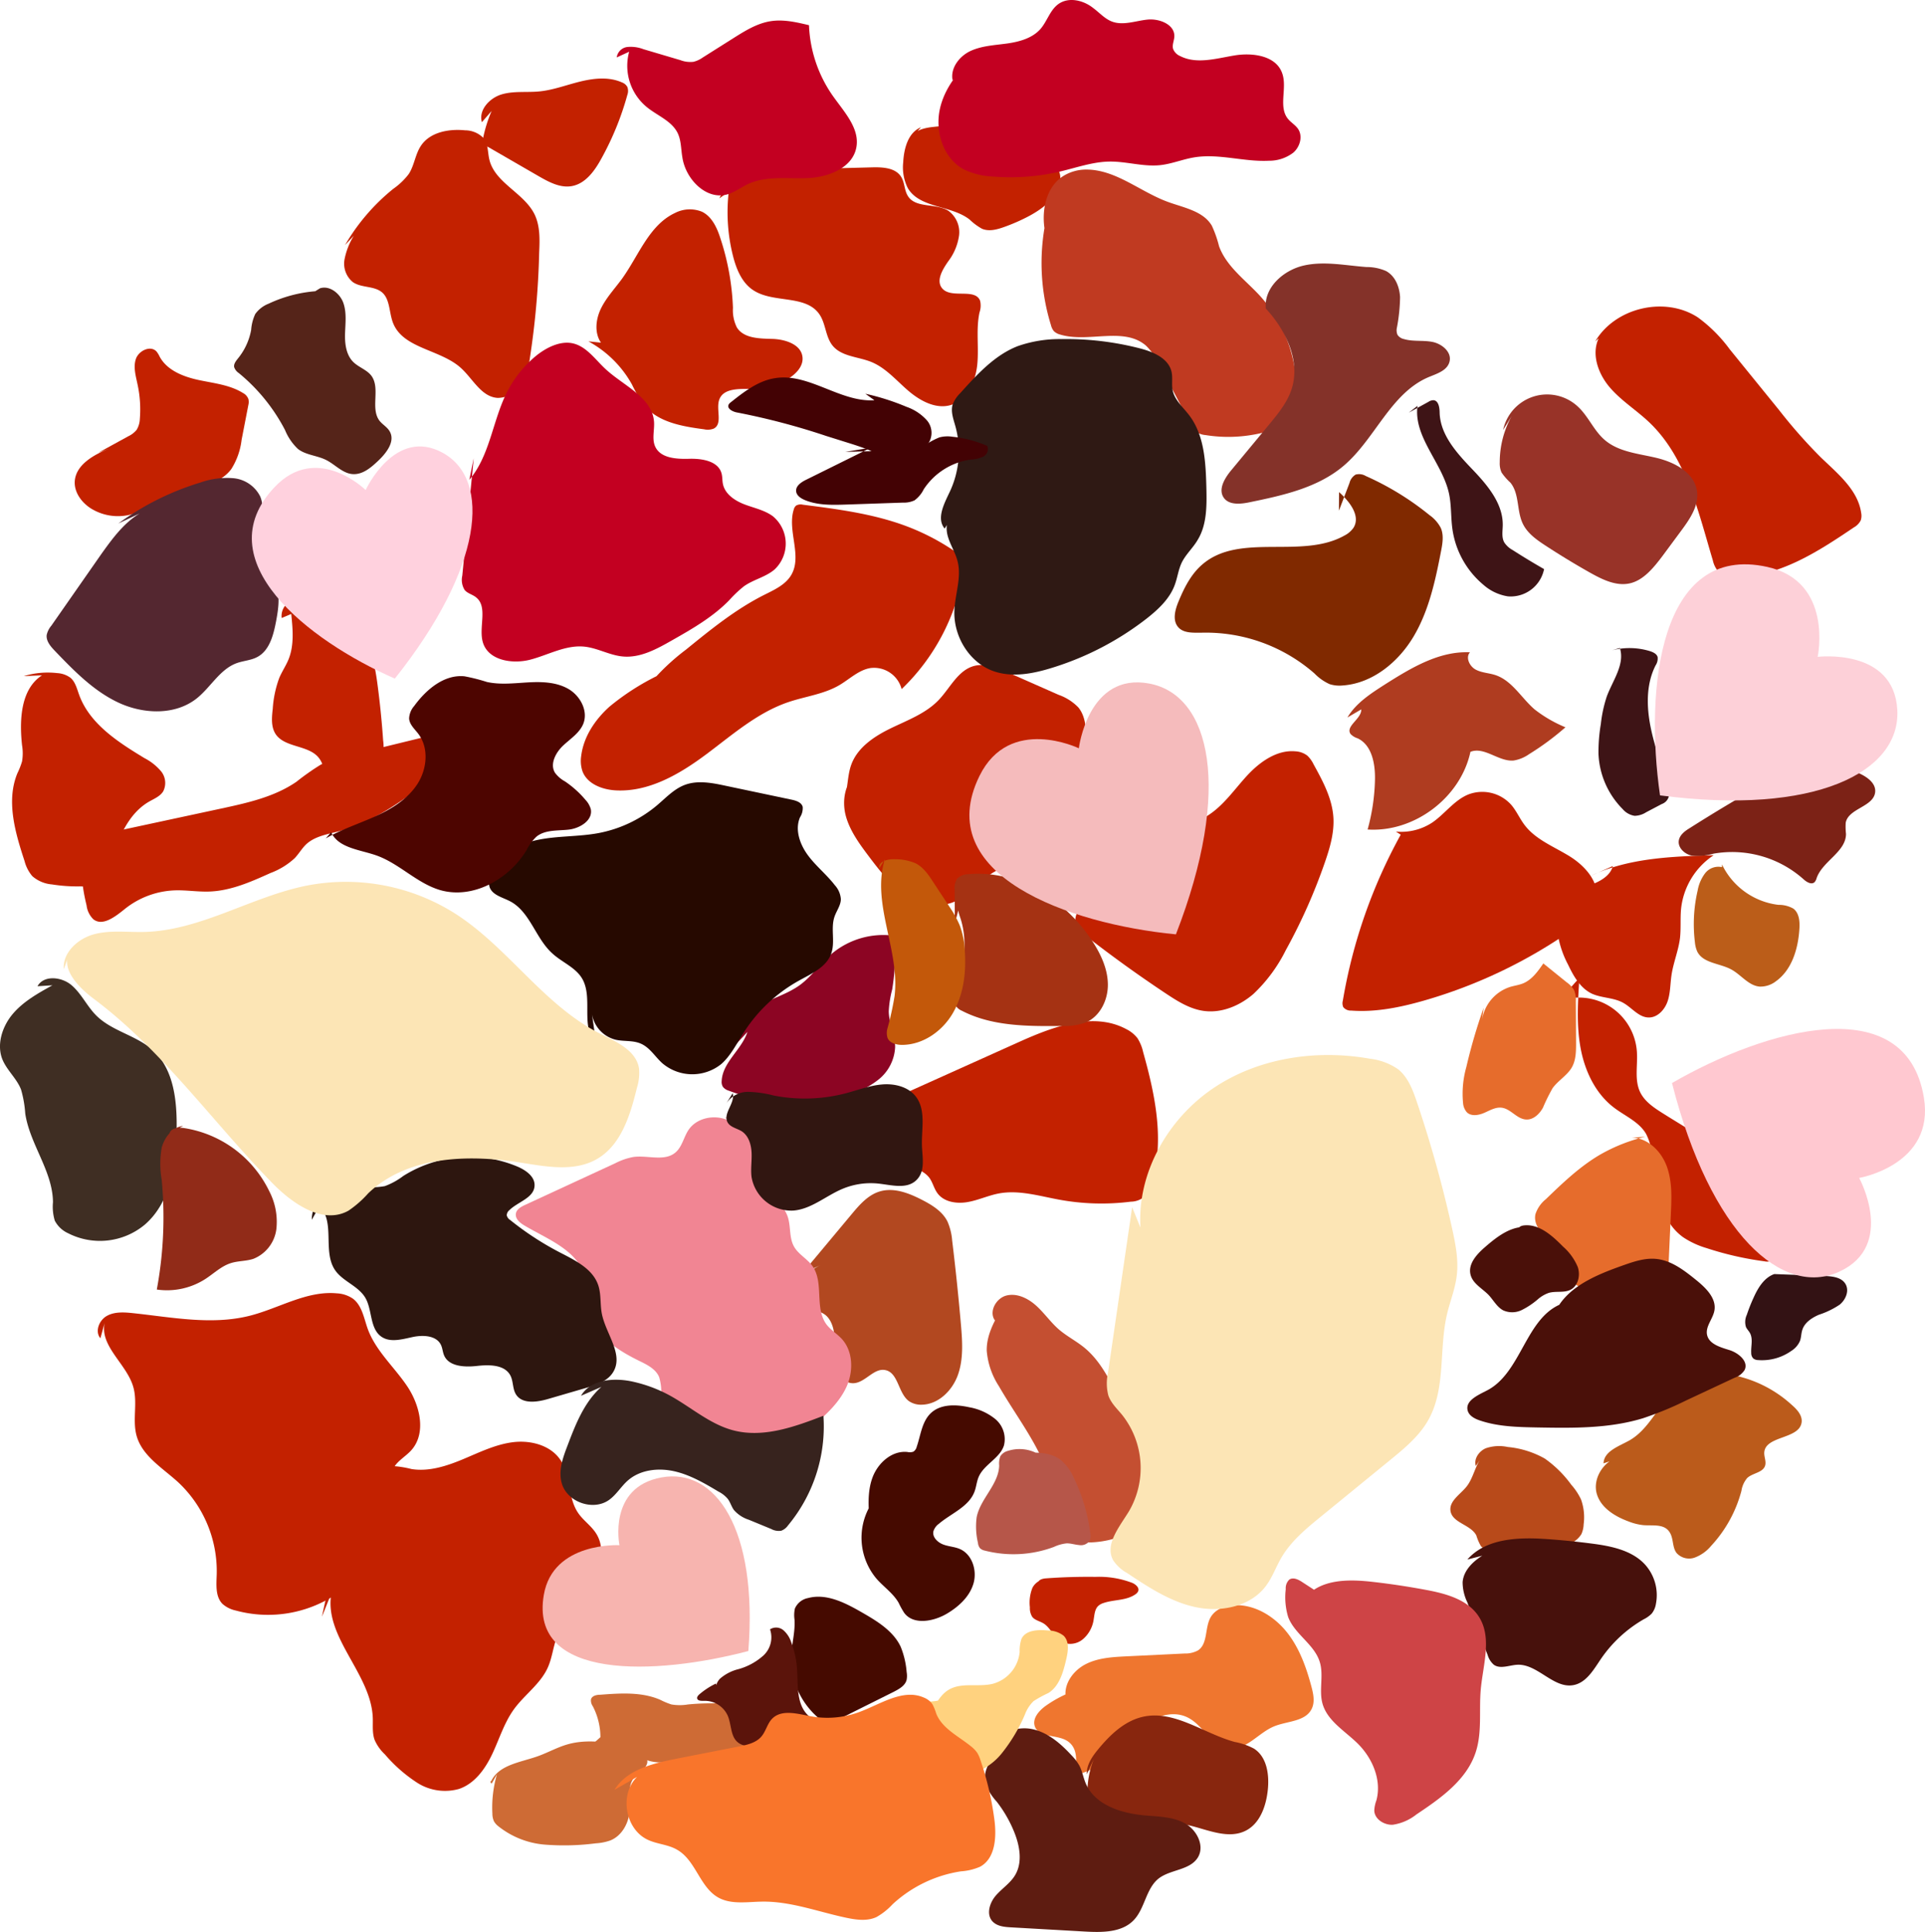 <svg xmlns="http://www.w3.org/2000/svg" viewBox="0 0 416.41 417.9"><defs><style>.cls-1{fill:#c32100;}.cls-2{fill:#c30021;}.cls-3{fill:#c03a21;}.cls-4{fill:#843229;}.cls-5{fill:#983328;}.cls-6{fill:#802900;}.cls-7{fill:#af3c20;}.cls-8{fill:#bb5d19;}.cls-9{fill:#e66c2c;}.cls-10{fill:#b84a1a;}.cls-11{fill:#47110c;}.cls-12{fill:#bb5b1b;}.cls-13{fill:#4a1009;}.cls-14{fill:#ce4446;}.cls-15{fill:#ef762f;}.cls-16{fill:#88260e;}.cls-17{fill:#5e1c11;}.cls-18{fill:#ffd27f;}.cls-19{fill:#450a00;}.cls-20{fill:#b24820;}.cls-21{fill:#f18593;}.cls-22{fill:#8c0523;}.cls-23{fill:#260900;}.cls-24{fill:#a53213;}.cls-25{fill:#c3580a;}.cls-26{fill:#4d0500;}.cls-27{fill:#3f2e23;}.cls-28{fill:#912b18;}.cls-29{fill:#2d160f;}.cls-30{fill:#37231e;}.cls-31{fill:#ce6b35;}.cls-32{fill:#5b140b;}.cls-33{fill:#f9752b;}.cls-34{fill:#c44f31;}.cls-35{fill:#b65649;}.cls-36{fill:#2f1914;}.cls-37{fill:#430204;}.cls-38{fill:#552419;}.cls-39{fill:#542730;}.cls-40{fill:#3e1416;}.cls-41{fill:#7c2216;}.cls-42{fill:#331214;}.cls-43{fill:#311611;}.cls-44{fill:#f5bbbc;}.cls-45{fill:#fdd0d8;}.cls-46{fill:#ffc8d0;}.cls-47{fill:#f7b4af;}.cls-48{fill:#ffd1de;}.cls-49{fill:#fce5b5;}</style></defs><title>sweet-tart-tea</title><g id="Layer_2" data-name="Layer 2"><g id="Sweet_Tart" data-name="Sweet Tart"><g id="Sweet_Tart-2" data-name="Sweet Tart"><path class="cls-1" d="M303,180.55a113.27,113.27,0,0,0-12.52,35.89,2.11,2.11,0,0,0,.09,1.41,2.08,2.08,0,0,0,1.74.75c5.3.39,10.6-.7,15.71-2.16a107.5,107.5,0,0,0,32-15.27c2.31-1.62,4.72-3.57,5.29-6.33.82-3.9-2.37-7.5-5.75-9.6s-7.34-3.59-9.75-6.76c-1.08-1.41-1.78-3.1-2.95-4.44a8.41,8.41,0,0,0-9.31-2.16c-3,1.26-5,4.15-7.66,6a12.23,12.23,0,0,1-7.93,2"/><path class="cls-1" d="M344.06,189.48c8.19-3.9,17.57-4.23,26.64-4.49a15.91,15.91,0,0,0-7.06,11.64c-.19,2.06,0,4.15-.22,6.2-.32,2.74-1.43,5.33-1.84,8.06-.29,1.91-.23,3.9-.86,5.73s-2.22,3.54-4.15,3.47c-2.14-.07-3.59-2.15-5.46-3.18-2.08-1.16-4.68-1-6.82-2-2.45-1.2-3.9-3.75-5.07-6.21a21.48,21.48,0,0,1-2.41-7.83,8.78,8.78,0,0,1,2.9-7.38c1.5-1.18,3.42-1.66,5.18-2.4s3.53-1.92,4-3.76"/><path class="cls-1" d="M191.84,239.4a6.69,6.69,0,0,0-1.3,7.07,10.09,10.09,0,0,0,5.23,5.27c1.9.89,4.15,1.44,5.35,3.15.67,1,.92,2.14,1.58,3.09,1.36,2,4.12,2.44,6.48,2.06s4.56-1.45,6.92-1.89c4.34-.8,8.74.57,13.08,1.36a50.68,50.68,0,0,0,15.45.42,4.62,4.62,0,0,0,4.56-4.21c2.75-9.13.66-19-1.91-28.14a9.35,9.35,0,0,0-1.22-3,7,7,0,0,0-2.39-1.95c-7.14-3.86-15.88-.55-23.28,2.78l-32.57,14.65"/><path class="cls-1" d="M234.78,194.73c-1.33,1.59-2.75,3.66-1.93,5.55a5.59,5.59,0,0,0,1.84,2q8.53,6.66,17.55,12.65c2.46,1.63,5.05,3.27,8,3.72,3.91.6,7.91-1.07,10.9-3.65a33.56,33.56,0,0,0,7-9.47,121.2,121.2,0,0,0,8.48-19.07c1.07-3.09,2-6.3,1.82-9.56-.24-4.15-2.29-7.94-4.29-11.57a6.51,6.51,0,0,0-1.33-1.86,4.6,4.6,0,0,0-2.59-.95c-4-.38-7.74,2.29-10.49,5.28s-5.08,6.48-8.53,8.64-7.8,2.76-11.47,4.67c-7.18,3.75-11.09,12.14-18.34,15.75"/><path class="cls-1" d="M185.3,167.32c-2.6,2.1-3.2,6-2.33,9.19s2.92,6,4.93,8.67c2.26,3,4.58,6,7.68,8.17s7.18,3.17,10.67,1.78c3.7-1.47,6-5.29,9.62-6.94,2.2-1,4.95-1.28,6.34-3.25a16.85,16.85,0,0,0,1.4-3.45c1.53-3.69,5.65-5.54,8.11-8.69,2.77-3.54,3.19-8.35,3.22-12.85,0-2.42-.12-5-1.67-6.92A11,11,0,0,0,229,150.3l-10.91-4.82c-2.35-1-4.93-2.09-7.41-1.42-3.47.95-5.15,4.76-7.63,7.36-2.77,2.9-6.68,4.34-10.28,6.08s-7.27,4.15-8.63,7.92c-.86,2.38-.68,5-1.53,7.43"/><path class="cls-1" d="M22.64,286.14c-1.1,5.07,4.77,8.88,6.19,13.87,1,3.44-.25,7.21.74,10.64,1.26,4.36,5.62,6.9,9,10a26.35,26.35,0,0,1,8.31,19.92c-.07,2.23-.32,4.78,1.25,6.37A6.31,6.31,0,0,0,51,348.37a26.58,26.58,0,0,0,33.57-26c0-1.66-.18-3.41.6-4.87s2.52-2.42,3.71-3.7c3.43-3.69,2-9.78-.8-13.95s-6.81-7.66-8.53-12.39c-.83-2.32-1.22-5-3.17-6.52a6.75,6.75,0,0,0-3.55-1.18c-6.5-.6-12.49,3.25-18.81,4.85-8.23,2.08-16.86.32-25.3-.57-1.91-.2-3.95-.33-5.62.61s-2.62,3.37-1.38,4.83"/><path class="cls-1" d="M71.7,344.57c-1.78,9.49,8.57,17.38,8.94,27,.06,1.63-.16,3.32.42,4.85a9.59,9.59,0,0,0,2.21,3.08,32.32,32.32,0,0,0,7,6.14,11.17,11.17,0,0,0,9,1.33c3.41-1.14,5.69-4.34,7.22-7.58s2.58-6.76,4.69-9.67c2.28-3.14,5.72-5.46,7.31-9,.91-2,1.14-4.28,1.88-6.37,1.44-4,4.66-7.12,7-10.68s3.87-8.41,1.56-12c-1.06-1.66-2.78-2.79-3.88-4.42-2.27-3.33-1.57-8-3.78-11.39-2.1-3.21-6.4-4.36-10.21-3.91s-7.33,2.2-10.87,3.68-7.38,2.74-11.17,2.14a21.31,21.31,0,0,0-4.32-.66c-4.23.2-6.71,4.75-8.19,8.72a163.63,163.63,0,0,0-6.87,23.88"/><path class="cls-1" d="M226.84,341.82c-1.31-.56-2.87.38-3.51,1.65a8.63,8.63,0,0,0-.55,4.2,3.6,3.6,0,0,0,.5,2.05c.56.75,1.61.93,2.42,1.42,1.55.93,2.18,2.95,3.72,3.91a4.3,4.3,0,0,0,4.78-.43,6.89,6.89,0,0,0,2.39-4.38c.17-1,.23-2.18,1-2.88a2.94,2.94,0,0,1,1.08-.6c2.31-.8,5-.49,7-1.94a1.59,1.59,0,0,0,.55-.66c.26-.75-.54-1.42-1.25-1.75a20.06,20.06,0,0,0-8-1.32q-5.4-.07-10.79.33c-.71.06-1.64.33-1.64,1.05"/><path class="cls-1" d="M341.66,211.5c-.34,5-.67,10.14.23,15.11s3.18,9.87,7.19,12.94c2.42,1.86,5.49,3.1,7,5.73a12.76,12.76,0,0,1,1.34,5.07c.72,6.32,1.49,13.53,6.65,17.26a18.48,18.48,0,0,0,5.07,2.36,68.72,68.72,0,0,0,12.51,2.86,2.7,2.7,0,0,0,1.69-.16,2.53,2.53,0,0,0,.94-2.06c.64-6.82-3.05-13.43-8-18.19s-11-8.07-16.82-11.75c-1.83-1.16-3.71-2.46-4.66-4.41-1.3-2.69-.49-5.87-.72-8.85a12.56,12.56,0,0,0-17-10.8"/><path class="cls-1" d="M345.08,73.84c4.32-7.32,15.09-9.83,22.2-5.18a31.75,31.75,0,0,1,6.87,6.87l10.67,13.14a110.7,110.7,0,0,0,9,10.21c3.66,3.54,8.09,7.06,8.79,12.11a3.06,3.06,0,0,1-.11,1.59,3.67,3.67,0,0,1-1.49,1.51c-7.85,5.31-16.36,10.83-25.83,10.67a5,5,0,0,1-3.36-1,5.49,5.49,0,0,1-1.31-2.57c-3.19-10.61-5.71-22.17-13.73-29.82-2.77-2.64-6.1-4.69-8.58-7.6s-4-7.13-2.38-10.58"/><path class="cls-1" d="M142.37,146.09a52.7,52.7,0,0,0-10.52,6.76c-3.11,2.79-5.6,6.48-6.12,10.63a7.08,7.08,0,0,0,.25,3.3c1,2.8,4.33,4.05,7.3,4.19,7.08.35,13.67-3.48,19.36-7.71s11.14-9.09,17.85-11.37c3.69-1.26,7.71-1.71,11.08-3.69,2.21-1.3,4.16-3.26,6.69-3.69a6.17,6.17,0,0,1,6.78,4.55,45.43,45.43,0,0,0,13.27-24.81,5.59,5.59,0,0,0-.13-3.22,5.45,5.45,0,0,0-2.1-2.08,49.37,49.37,0,0,0-10-5.13c-7.16-2.69-14.83-3.68-22.42-4.65a2,2,0,0,0-1.46.2,1.67,1.67,0,0,0-.5.86c-1.44,4.57,1.88,10-.53,14.13-1.27,2.17-3.75,3.26-6,4.39-6.11,3.1-11.47,7.45-16.78,11.77a48,48,0,0,0-7.94,7.52"/><path class="cls-1" d="M24.18,180.37a8.25,8.25,0,0,0-4,2c-3.41,3.3-2.56,8.88-1.45,13.49a5,5,0,0,0,1.48,3c2,1.56,4.74-.59,6.74-2.2a18.37,18.37,0,0,1,10.94-4.07c2.44-.07,4.89.34,7.34.26,4.64-.15,9-2.07,13.26-4a15.84,15.84,0,0,0,5.26-3.22c.89-.94,1.54-2.09,2.48-3,1.91-1.77,4.66-2.18,7.18-2.84,7.26-1.91,13.49-6.48,19.52-11l7.81-5.77c2.27-1.69,4.82-4,4.22-6.8l-30,7.33a24.62,24.62,0,0,0-5.57,1.85,53,53,0,0,0-5.26,3.7c-4.78,3.29-10.63,4.58-16.3,5.8l-25.77,5.54"/><path class="cls-1" d="M63,132.81c.34,3.3.66,6.76-.59,9.83-.56,1.37-1.41,2.61-2,4A23.48,23.48,0,0,0,59,153.32c-.22,1.88-.4,3.94.65,5.51,2.05,3,7.31,2.27,9.44,5.27,1,1.36,1.06,3.25,2.23,4.43,1.65,1.64,4.43,1.05,6.55.09,1.86-.84,3.73-2,4.56-3.86a9.73,9.73,0,0,0,.45-4.59q-.42-6.12-1.23-12.19c-.5-3.75-1.23-7.73-3.86-10.45a34.67,34.67,0,0,0-4.91-3.64c-1.43-1-2.72-2.25-4.23-3.15a6.68,6.68,0,0,0-5-1,3.61,3.61,0,0,0-2.72,3.94"/><path class="cls-1" d="M9.08,146.08c-4.61,3-4.91,9.63-4.31,15.13a10.49,10.49,0,0,1,0,3.49,16.77,16.77,0,0,1-1,2.55c-2.49,6-.48,12.85,1.54,19A8.14,8.14,0,0,0,7,189.53a7.37,7.37,0,0,0,4.26,1.78,34.46,34.46,0,0,0,6.09.42,7.12,7.12,0,0,0,4.33-1.13c1.28-1,1.82-2.65,2.31-4.19,1.59-5,3.69-10.36,8.24-13,1.11-.64,2.39-1.14,3.07-2.23a4,4,0,0,0-.44-4.32A11.71,11.71,0,0,0,31.27,164c-5.75-3.48-11.9-7.43-14.17-13.76-.47-1.3-.81-2.75-1.87-3.64a5.3,5.3,0,0,0-2.83-1,17.79,17.79,0,0,0-7.25.65"/><path class="cls-1" d="M24,96.86c-3.58,1.41-7.78,3.66-7.84,7.52,0,2.28,1.54,4.33,3.46,5.57a11.05,11.05,0,0,0,10.32.77c1.72-.77,3.2-2,4.88-2.81,5-2.51,11.86-2,15.21-6.44a15.1,15.1,0,0,0,2.23-6.32l1.47-7.58a2.65,2.65,0,0,0,0-1.25A2.45,2.45,0,0,0,52.54,85c-2.85-1.77-6.33-2.1-9.62-2.81s-6.76-2.08-8.36-5a5.85,5.85,0,0,0-.68-1.13c-1.27-1.43-3.86-.24-4.48,1.57s0,3.78.38,5.65a25.35,25.35,0,0,1,.47,7.32A4.85,4.85,0,0,1,29.54,93a5.26,5.26,0,0,1-1.81,1.38l-6.45,3.54"/><path class="cls-1" d="M76.53,51a15.17,15.17,0,0,0-2,5.1,5.14,5.14,0,0,0,1.81,4.93c1.85,1.28,4.59.76,6.31,2.22S84.16,67.6,85,69.8c2.14,5.61,10.18,5.74,14.65,9.75,2.63,2.35,4.45,6.31,8,6.52a5.9,5.9,0,0,0,5.06-2.91,15.39,15.39,0,0,0,1.92-5.76,176,176,0,0,0,2-22.71c.13-2.83.23-5.79-1-8.33-2.29-4.65-8.56-6.78-9.77-11.82-.38-1.56-.23-3.32-1.2-4.6a5.58,5.58,0,0,0-4.05-1.75c-3.53-.36-7.6.39-9.56,3.35-1.23,1.85-1.42,4.24-2.63,6.1a14.94,14.94,0,0,1-3.34,3.2A44.09,44.09,0,0,0,74.64,53"/><path class="cls-1" d="M106.35,24a29.51,29.51,0,0,0-1.78,5.56,2.33,2.33,0,0,0,0,1.2,2.43,2.43,0,0,0,1.19,1.13l10.78,6.23c2.2,1.26,4.63,2.58,7.13,2.14,3-.52,5-3.35,6.44-6a62.85,62.85,0,0,0,5.6-13.74,2.49,2.49,0,0,0,0-1.7,2.2,2.2,0,0,0-1.19-1c-2.8-1.24-6-.91-9-.18s-5.86,1.85-8.9,2.14c-2.72.26-5.53-.14-8.14.65s-5,3.4-4.24,6"/><path class="cls-1" d="M157.64,41.46a38.6,38.6,0,0,0,.87,13.71c.72,2.93,1.94,6,4.46,7.62,4.32,2.84,11.27.91,14.24,5.14,1.43,2,1.33,4.92,2.91,6.85,1.94,2.36,5.48,2.36,8.32,3.5,3.15,1.27,5.43,4,8,6.21s6,4.09,9.24,3.12c3.57-1.07,5.38-5.13,5.73-8.85s-.31-7.52.47-11.16a4.63,4.63,0,0,0,.14-2.52c-1.06-2.87-6.29-.36-8.23-2.73-1.36-1.67.11-4.07,1.34-5.84a11.92,11.92,0,0,0,2.33-5.58,5.72,5.72,0,0,0-2.32-5.34c-2.68-1.69-7-.49-8.71-3.13-.82-1.24-.7-2.91-1.48-4.18-1.22-2-4-2.14-6.3-2.08l-19.17.5a27.07,27.07,0,0,0-8,1,9.15,9.15,0,0,0-5.86,5.21"/><path class="cls-1" d="M199.23,27.53c-2.78,1.12-3.7,4.58-3.85,7.57a10,10,0,0,0,1,5.6c2.59,4.38,9.33,3.65,13.35,6.78a12.92,12.92,0,0,0,2.69,2c1.51.64,3.23.18,4.77-.37a40.67,40.67,0,0,0,5.49-2.42C225.8,45,229,42.5,229.32,39a3.62,3.62,0,0,0-1.76-3.67,12.07,12.07,0,0,0-2.83-.38c-3.49-.59-4.87-5-8-6.71a10.34,10.34,0,0,0-4.37-1,57.77,57.77,0,0,0-10.68.24c-1.93.22-4.2.81-4.83,2.65"/><path class="cls-1" d="M130,74.12c-1.48-2.16-1.12-5.15.05-7.49s3-4.27,4.55-6.4c3.58-5,5.83-11.54,11.39-14.15a7,7,0,0,1,5.86-.28c2.17,1.06,3.27,3.5,4,5.8a54.27,54.27,0,0,1,2.7,15,8.27,8.27,0,0,0,.86,4.25c1.5,2.36,4.85,2.38,7.65,2.46s6.29,1.18,6.54,4c.17,1.91-1.38,3.54-3,4.55a15.05,15.05,0,0,1-7.91,2.27c-2.64,0-6.1-.23-7.07,2.23-.83,2.1.79,5.29-1.22,6.35a3.56,3.56,0,0,1-2.1.15c-4.79-.63-10.09-1.54-13.08-5.35a31.77,31.77,0,0,1-2.52-4.35,23.72,23.72,0,0,0-9.42-9.32"/><path class="cls-2" d="M102.47,99.13,100,124.52a4.14,4.14,0,0,0,.52,3.11c.6.72,1.62.94,2.37,1.51,2.8,2.07.53,6.62,1.6,9.93,1.23,3.82,6.39,4.63,10.26,3.61s7.61-3.2,11.61-2.81c2.86.28,5.47,1.86,8.34,2.13,3.75.36,7.3-1.57,10.58-3.44,4.43-2.51,8.91-5.08,12.46-8.72a26,26,0,0,1,3.16-3c2.07-1.49,4.73-2,6.67-3.67a7.69,7.69,0,0,0-.37-11.49c-1.8-1.34-4.07-1.78-6.16-2.58s-4.21-2.22-4.66-4.41c-.16-.77-.09-1.58-.31-2.33-.75-2.65-4.23-3.2-7-3.12s-6.17-.12-7.33-2.62c-.76-1.64-.14-3.56-.26-5.36-.38-5.32-6.57-7.79-10.48-11.42-2.17-2-4-4.72-6.81-5.5s-6,.78-8.39,2.76a24.85,24.85,0,0,0-6.27,8c-3,6.11-3.6,13.51-8,18.68"/><path class="cls-2" d="M136.1,11.19A11.53,11.53,0,0,0,139.72,23c2.34,2,5.58,3.08,6.89,5.83.76,1.61.69,3.47,1,5.23.7,4.68,5.12,9.25,9.68,8,1.61-.44,3-1.52,4.48-2.23,4-1.88,8.65-1.1,13.06-1.31s9.51-2.2,10.39-6.52c.85-4.13-2.56-7.73-5-11.17A28.5,28.5,0,0,1,175,5.45c-2.71-.65-5.51-1.3-8.27-.87-2.94.45-5.55,2.08-8.06,3.66L152,12.45a5.82,5.82,0,0,1-2,.92,6,6,0,0,1-2.82-.36l-8-2.37a7.62,7.62,0,0,0-3.45-.48,2.63,2.63,0,0,0-2.32,2.26"/><path class="cls-2" d="M211.7,11.58c-3.9,3.09-7.32,7.15-8.39,12s.7,10.57,5.06,13a15.8,15.8,0,0,0,6.4,1.61,46.91,46.91,0,0,0,14.56-1.09c3.56-.84,7.07-2.11,10.72-2.15s7.3,1.16,10.94.77c2.48-.27,4.83-1.26,7.29-1.67,5.35-.9,10.8,1,16.22.72A8.55,8.55,0,0,0,279.79,33c1.43-1.26,2.07-3.54,1-5.12-.58-.85-1.53-1.37-2.18-2.17-2.15-2.63-.08-6.73-1.27-9.92C276,12.05,271,11.33,267,12s-8.18,1.94-11.73.12a2.78,2.78,0,0,1-1.51-1.54c-.25-.87.23-1.78.27-2.68.1-2.61-3.24-3.93-5.83-3.66s-5.29,1.35-7.72.4c-1.53-.6-2.66-1.91-4-2.9C234.38.06,231.23-.71,229,.84c-1.85,1.29-2.46,3.73-3.93,5.43-1.77,2-4.57,2.77-7.23,3.14S212.45,9.89,210,11s-4.46,3.72-3.94,6.35"/><path class="cls-3" d="M226.69,45.76a45.38,45.38,0,0,0,.65,24.57,3.28,3.28,0,0,0,.63,1.3,3,3,0,0,0,1.37.74c6.1,1.85,13.75-1.78,18.56,2.4a14.58,14.58,0,0,1,3,4.32l6.74,12.79a4.71,4.71,0,0,0,1,1.46,4.29,4.29,0,0,0,2.13.77,31.16,31.16,0,0,0,15.43-1.43,5.08,5.08,0,0,0,4.08-5.23A30.42,30.42,0,0,0,272.56,64c-3.17-3.45-7.26-6.34-8.86-10.74a24.84,24.84,0,0,0-1.56-4.44c-1.87-3.17-6-3.87-9.49-5.14-6-2.19-11.19-6.94-17.54-7A9.44,9.44,0,0,0,230,38.08c-3.6,2.27-4.69,7.15-4.05,11.36"/><path class="cls-4" d="M273.82,66.71c-.45-4.5,3.82-8.29,8.24-9.28s9,0,13.51.33a10.47,10.47,0,0,1,4.24.86c2,1.07,2.92,3.41,3.05,5.64a38.17,38.17,0,0,1-.69,6.64,2.54,2.54,0,0,0,.13,1.52,2.21,2.21,0,0,0,1.38.92c2,.59,4.14.22,6.17.62s4.16,2.13,3.73,4.16-2.72,2.69-4.56,3.46c-8.22,3.49-11.54,13.36-18.34,19.15-5.63,4.8-13.21,6.44-20.46,7.93-1.94.4-4.37.61-5.5-1-1.26-1.82.2-4.23,1.61-5.93l8.21-9.91c1.95-2.36,3.95-4.8,4.88-7.72,2-6.35-1.54-13.22-6.2-18"/><path class="cls-5" d="M327,90a20.64,20.64,0,0,0-2.58,10,4.84,4.84,0,0,0,.39,2.2,12.23,12.23,0,0,0,1.9,2.18c2,2.41,1.34,6.08,2.7,8.9,1,2.09,3,3.49,4.93,4.75q4.74,3.1,9.7,5.89c2.62,1.46,5.56,2.91,8.49,2.27s5.12-3.32,7-5.8l4.19-5.66c1.87-2.53,3.85-5.44,3.36-8.56-.62-4-4.88-6.2-8.77-7.13s-8.19-1.27-11.21-3.9c-2.33-2-3.51-5.09-5.77-7.18A9.74,9.74,0,0,0,325.15,93"/><path class="cls-6" d="M289.63,110.47l2.29-6a2.91,2.91,0,0,1,1.33-1.81,2.84,2.84,0,0,1,2.2.31,61.24,61.24,0,0,1,13.77,8.45,7.86,7.86,0,0,1,2.44,2.76c.69,1.56.39,3.36.07,5-1.23,6.36-2.61,12.84-5.9,18.42s-8.88,10.2-15.34,10.67a7.08,7.08,0,0,1-2.86-.28,10.6,10.6,0,0,1-3.27-2.3,35.68,35.68,0,0,0-24.51-8.83c-1.79,0-3.86.13-5-1.22-1.28-1.5-.65-3.78.11-5.59,1.24-3,2.74-5.94,5.18-8,8.09-6.91,21.46-1,30.71-6.22a5.29,5.29,0,0,0,1.92-1.65c1.63-2.56-.84-5.71-3.11-7.73"/><path class="cls-7" d="M294.46,153.45c.09,2.06-3.48,3.62-2.31,5.32a3.54,3.54,0,0,0,1.51.93c3.1,1.44,3.84,5.5,3.77,8.92a43.93,43.93,0,0,1-1.59,10.81c10.1.66,20.11-6.9,22.24-16.8,3-1.2,6.1,2.16,9.33,1.88a8,8,0,0,0,3.36-1.38,58,58,0,0,0,7.86-5.81,28.41,28.41,0,0,1-6.67-3.87c-2.87-2.48-4.87-6.22-8.47-7.42-1.42-.47-3-.49-4.31-1.21s-2.2-2.61-1.2-3.72c-6.61-.32-12.68,3.34-18.28,6.88-3.12,2-6.35,4.05-8.23,7.22"/><path class="cls-8" d="M372.5,187a15.61,15.61,0,0,0,12.22,8.73,6.26,6.26,0,0,1,3.24.83c1.26,1,1.38,2.79,1.28,4.37-.27,4.27-1.6,8.83-5.07,11.32a5.45,5.45,0,0,1-3.53,1.16c-2.42-.21-4-2.56-6.16-3.72-2.5-1.35-6.08-1.32-7.34-3.87a6.34,6.34,0,0,1-.5-2,32.16,32.16,0,0,1,.59-11.19,8.74,8.74,0,0,1,1.61-3.73,3.63,3.63,0,0,1,3.65-1.33"/><path class="cls-9" d="M320.57,220.76a8.9,8.9,0,0,1,6.13-7.29c.92-.27,1.89-.4,2.78-.76,1.92-.8,3.19-2.6,4.37-4.31l5.1,4.12a5.33,5.33,0,0,1,1.55,1.66,5.45,5.45,0,0,1,.38,2.38l.05,8.94c0,1.9,0,3.9-1,5.53s-2.9,2.73-4.07,4.34a39.56,39.56,0,0,0-2.09,4.23c-.76,1.38-2.1,2.67-3.67,2.56-2-.13-3.29-2.3-5.24-2.55-1.32-.18-2.57.58-3.79,1.11s-2.82.81-3.77-.13a3.39,3.39,0,0,1-.81-1.94,21.21,21.21,0,0,1,.7-7.83A118.4,118.4,0,0,1,320.94,218"/><path class="cls-9" d="M355.89,245.89a37.08,37.08,0,0,0-9.74,3.86c-4.39,2.56-8.1,6.12-11.76,9.65a6.92,6.92,0,0,0-2.24,3.21c-.71,3.17,3,5.41,4.61,8.22.93,1.6,1.22,3.52,2.23,5.07,1.33,2.05,3.7,3.14,5.94,4.13l6.32,2.77c2.59,1.14,6,2.16,8,.17,1.26-1.25,1.41-3.19,1.49-5l.7-15.48c.16-3.46.3-7-.91-10.26s-4.12-6.11-7.58-6.15"/><path class="cls-10" d="M320.44,315.33c-1.4,1.9-1.75,4.43-3.23,6.27-1.37,1.69-3.77,3.1-3.44,5.24.41,2.61,4.4,2.94,5.59,5.3a10.69,10.69,0,0,0,1,2.32,3.5,3.5,0,0,0,1.46.87A21.39,21.39,0,0,0,340,333.74a5.21,5.21,0,0,0,2.09-1.91,5.65,5.65,0,0,0,.48-2.11,11.38,11.38,0,0,0-.57-5.38,13.43,13.43,0,0,0-2.11-3.18,24.43,24.43,0,0,0-5.73-5.66,20.11,20.11,0,0,0-8-2.5,8.88,8.88,0,0,0-4.75.27c-1.48.63-2.64,2.29-2.17,3.83"/><path class="cls-11" d="M320.64,336.51c-2.09,1.3-4.05,3.25-4.25,5.71a10.06,10.06,0,0,0,1,4.34L321.81,358a4.41,4.41,0,0,0,1.33,2.1c1.41,1,3.35.09,5.09,0,4.4-.2,7.82,5.22,12.14,4.4,2.78-.52,4.36-3.34,5.95-5.68a28.32,28.32,0,0,1,9.24-8.55,6.55,6.55,0,0,0,1.72-1.22,4.43,4.43,0,0,0,.92-2.1,9.88,9.88,0,0,0-2.47-8.65c-2.86-3-7.28-3.88-11.4-4.41-3.35-.44-6.72-.77-10.09-1-6-.39-12.86-.08-16.82,4.45"/><path class="cls-12" d="M351.5,315c-4,0-7.32,4.61-6,8.41,1,2.91,4,4.68,6.88,5.73a12.22,12.22,0,0,0,3.07.76c1.9.16,4.17-.28,5.43,1.15s.73,3.45,1.77,4.85a3.63,3.63,0,0,0,4,1,8.47,8.47,0,0,0,3.49-2.51,28,28,0,0,0,6.56-11.91,5.58,5.58,0,0,1,1.25-2.77c1.17-1.1,3.38-1.14,3.87-2.67.29-.92-.24-1.9-.18-2.86.24-3.65,7.51-2.83,8.07-6.45.24-1.5-.95-2.83-2.1-3.82a26.48,26.48,0,0,0-12-6.3,15.76,15.76,0,0,0-12.93,2.86c-3.89,3.2-5.78,8.56-10.15,11.07-2.29,1.31-5.56,2.32-5.66,5"/><path class="cls-13" d="M337.88,282c-7.9,3-8.73,14.93-16.24,18.78-1.93,1-4.67,2.17-4.17,4.29.28,1.17,1.53,1.82,2.68,2.2,3.92,1.33,8.14,1.42,12.28,1.5,7.72.14,15.6.27,23-2a72.73,72.73,0,0,0,9.37-3.87l10.47-4.9a4,4,0,0,0,2.13-1.68c.87-1.86-1.35-3.68-3.31-4.29s-4.42-1.3-4.83-3.32c-.36-1.82,1.28-3.42,1.6-5.25.45-2.64-1.85-4.87-3.93-6.56-2.6-2.1-5.41-4.29-8.74-4.59-2.42-.22-4.8.59-7.09,1.4-6,2.12-12.75,4.88-15,10.86"/><path class="cls-13" d="M330.2,265.41c-3.38-.21-6.35,2.08-8.91,4.3-1.8,1.55-3.77,3.66-3.19,6,.49,2,2.59,3,4,4.5,1,1.1,1.76,2.56,3.11,3.25a4.73,4.73,0,0,0,4-.1,16.8,16.8,0,0,0,3.44-2.3,7.24,7.24,0,0,1,2.36-1.39c1.55-.46,3.34.05,4.77-.71,1.63-.87,2.1-3.1,1.53-4.86a12,12,0,0,0-3.19-4.44c-2.36-2.39-5.22-5-8.55-4.58-.48.06-1.05.29-1.1.77"/><path class="cls-14" d="M284.71,344.18l-3-1.95c-.85-.57-2-1.13-2.83-.53a2.59,2.59,0,0,0-.75,2.07,14.75,14.75,0,0,0,.52,6c1.41,3.74,5.68,5.91,6.84,9.74.89,2.89-.22,6.08.59,9,1.06,3.77,4.88,5.92,7.65,8.67,3.2,3.19,5.19,7.93,4,12.28a7.25,7.25,0,0,0-.45,2.18c.06,1.89,2.17,3.17,4,3.07a10.74,10.74,0,0,0,5.13-2.24c5.25-3.5,10.83-7.43,12.8-13.42,1.44-4.36.69-9.1,1.11-13.66.49-5.29,2.45-11.07-.35-15.58-2.34-3.78-7.13-5.09-11.5-5.9-3.89-.73-7.82-1.32-11.76-1.76-5.09-.57-11-.56-14.31,3.38"/><path class="cls-15" d="M234.12,365.19a26.14,26.14,0,0,0-7.86,3.76c-1.49,1.06-3,2.76-2.41,4.48.93,2.6,5,1.66,7.22,3.29s1.81,4.62,1.34,7.13c4.82-.5,8.27-4.66,11.72-8.07s8.59-6.44,12.89-4.22c3.33,1.73,5.11,6.21,8.84,6.64s6.32-3.35,9.72-4.76c2.87-1.19,6.81-1,8.17-3.82.71-1.46.36-3.19-.06-4.76-1.11-4.18-2.6-8.37-5.29-11.76s-6.74-5.93-11.07-5.89c-2.1,0-4.37.78-5.43,2.59-1.33,2.27-.56,5.75-2.76,7.2a5.7,5.7,0,0,1-2.89.67l-12.59.61c-3,.15-6.07.32-8.74,1.66s-4.82,4.19-4.39,7.14"/><path class="cls-16" d="M236.62,380.5a19.48,19.48,0,0,0-1.38,8c0,1.33.32,2.81,1.4,3.59a4.81,4.81,0,0,0,1.93.69c6.42,1.18,13.11.6,19.43,2.25,3.78,1,7.88,2.73,11.4,1,3.16-1.55,4.49-5.37,4.85-8.88.34-3.28-.19-7.12-3-8.91a14.49,14.49,0,0,0-4.15-1.44c-6.71-1.82-13-6.93-19.79-5.46-4,.86-7.16,3.89-9.76,7.05-1.28,1.56-2.55,3.37-2.44,5.38"/><path class="cls-17" d="M218.68,376.35c-3.11,2.45-6.57,6-5.4,9.74a12.3,12.3,0,0,0,2.33,3.63,27.38,27.38,0,0,1,3.81,6.64c1.2,3,1.81,6.59.11,9.34-1.06,1.72-2.85,2.84-4.16,4.38s-2.05,4-.71,5.5c1,1.09,2.55,1.24,4,1.32l16,.91c3.73.21,8,.24,10.58-2.46,2.44-2.54,2.62-6.79,5.38-9,2.57-2,6.79-1.77,8.5-4.57,1.52-2.49-.21-5.92-2.76-7.35s-5.61-1.47-8.52-1.72c-5.17-.43-11-2.21-13-7-.52-1.26-.74-2.64-1.38-3.84a10.92,10.92,0,0,0-1.69-2.2c-2.32-2.51-5.05-4.89-8.4-5.63s-7.37.7-8.55,3.91"/><path class="cls-18" d="M204.18,367.41c-1.69.91-3.84.41-5.6,1.17a5.16,5.16,0,0,0-2.87,4.41,8.94,8.94,0,0,0,1.51,5.23c2.35,3.79,6.82,6.4,11.25,5.85a13.32,13.32,0,0,0,8.26-4.85,35.54,35.54,0,0,0,5-8.41,7.83,7.83,0,0,1,1.86-2.85,26.12,26.12,0,0,1,3.21-1.75c2.37-1.5,3.19-4.5,3.83-7.23.42-1.76.74-3.88-.54-5.15a5.42,5.42,0,0,0-3.37-1.14c-2.14-.21-4.84-.13-5.76,1.82a8.14,8.14,0,0,0-.39,2.84,7.9,7.9,0,0,1-5.74,6.85c-3.15.81-6.76-.36-9.57,1.29-1.71,1-2.71,2.84-3.64,4.59-.16.31-.29.74,0,.95s.51-.52.19-.38"/><path class="cls-19" d="M178.93,373a16.81,16.81,0,0,1-7.78-14.75c.12-2.64.88-5.26.72-7.9a6.71,6.71,0,0,1,.08-2.41,3.89,3.89,0,0,1,2.86-2.27c4-1.07,8.1,1.07,11.69,3.14,3.28,1.88,6.74,4,8.33,7.39a18.28,18.28,0,0,1,1.29,5.47,4.74,4.74,0,0,1,0,1.68c-.31,1.28-1.62,2-2.8,2.61l-15.67,7.82-1.34.67"/><path class="cls-19" d="M188.16,325.82a13.75,13.75,0,0,0,1.47,15.7c1.56,1.77,3.61,3.15,4.77,5.2a17.89,17.89,0,0,0,1.19,2.15c2,2.71,6.37,1.89,9.29.15,2.53-1.51,4.85-3.65,5.69-6.46s-.25-6.34-2.95-7.5c-1.16-.5-2.48-.53-3.66-1s-2.31-1.59-2.05-2.82a3.16,3.16,0,0,1,1.16-1.61c2.69-2.29,6.51-3.68,7.74-7,.38-1,.46-2.17.9-3.18,1.16-2.7,4.59-4,5.47-6.81a5.68,5.68,0,0,0-1.86-5.67,12.3,12.3,0,0,0-5.67-2.57c-2.85-.63-6.17-.73-8.29,1.27-1.94,1.83-2.19,4.76-3.06,7.28a1.72,1.72,0,0,1-.72,1.06,2.31,2.31,0,0,1-1.28.07c-3.36-.36-6.41,2.38-7.57,5.54s-.87,6.65-.57,10"/><path class="cls-20" d="M177.61,273.59a12.07,12.07,0,0,0-4.3,3.36c-1,1.51-1.24,3.76,0,5.07s3.45,1.22,5,2.25,2.18,3.3,2.21,5.29-.31,4,.15,5.94,2.06,3.81,4,3.7c2.52-.14,4.34-3.32,6.81-2.84,2.85.54,2.78,4.95,5.1,6.69a4.62,4.62,0,0,0,2.81.8c3.62-.06,6.66-3.1,7.85-6.52s.94-7.16.63-10.77q-.79-9.12-1.9-18.22a12.83,12.83,0,0,0-1-4.08c-1.09-2.23-3.36-3.61-5.56-4.74-2.84-1.46-6.1-2.72-9.14-1.79-2.53.77-4.37,2.9-6.06,4.93l-10.74,12.86"/><path class="cls-21" d="M156.87,241.69c3.5.42,5.92,3.76,7.13,7.08s1.71,6.94,3.6,9.93c.93,1.47,2.19,2.77,2.77,4.41.74,2.1.29,4.55,1.37,6.5.94,1.71,2.86,2.65,4,4.24,2.54,3.56.42,9,3,12.58.93,1.26,2.34,2.07,3.39,3.23,2.44,2.71,2.48,7,1,10.28s-4.23,5.9-7,8.24q-3.44,2.86-7.1,5.45c-4.14,2.91-9.22,5.63-14,4.06-4-1.29-6.45-5.11-8.62-8.66-1.51-2.47-3.05-5-3.36-7.93a11.63,11.63,0,0,0-.45-3.18c-.69-1.74-2.53-2.67-4.2-3.49-4.57-2.23-9.38-5.23-10.77-10.11-.8-2.81-.33-5.88-1.26-8.65-1.82-5.4-8-7.66-12.91-10.57-1-.58-2.06-1.48-1.86-2.61.16-.93,1.13-1.46,2-1.86l19.47-9a14.15,14.15,0,0,1,3.92-1.36c3.11-.44,6.77,1.06,9.15-1,1.38-1.19,1.74-3.17,2.71-4.72,2.27-3.61,8.32-3.85,10.87-.43"/><path class="cls-22" d="M161.68,223.22c-1.24,3.85-5.39,6.57-5.57,10.61a2.05,2.05,0,0,0,.27,1.27,2.52,2.52,0,0,0,1.25.82,40.17,40.17,0,0,0,25.06,1.16,19.19,19.19,0,0,0,7.31-3.53,9.55,9.55,0,0,0,3.63-7.05c0-2.63-1.33-5.11-1.38-7.74A23.3,23.3,0,0,1,193,214a50.36,50.36,0,0,0,.51-11.58,17.41,17.41,0,0,0-13.73,4c-2.39,2.07-4.2,4.79-6.76,6.66-2.76,2-6.2,2.9-9.14,4.64s-5.56,5-4.81,8.31"/><path class="cls-23" d="M128,219a6.89,6.89,0,0,0,5.12,5.89c1.79.42,3.74.11,5.43.83,2,.83,3.12,2.82,4.7,4.25a10,10,0,0,0,12.79.18c2-1.77,3.26-4.3,4.71-6.6a33.42,33.42,0,0,1,12.11-11.45c2.71-1.5,5.9-2.9,6.94-5.82.92-2.54-.16-5.46.72-8,.44-1.28,1.36-2.44,1.37-3.8a5,5,0,0,0-1.3-3c-1.78-2.31-4.11-4.15-5.84-6.5s-2.84-5.5-1.7-8.18a3.67,3.67,0,0,0,.59-2.25c-.25-1-1.43-1.37-2.43-1.58l-14.24-3c-2.93-.63-6.06-1.24-8.86-.18-2.34.89-4.09,2.81-6,4.42a27.64,27.64,0,0,1-12.67,6c-4.39.82-8.95.56-13.32,1.51s-8.82,3.53-10.12,7.81a3.74,3.74,0,0,0-.09,2.36c.6,1.73,2.77,2.2,4.4,3.05,4.32,2.24,5.5,7.93,9.08,11.21,2.12,2,5.1,3.06,6.55,5.55,2.44,4.19-.49,10.51,3,13.91"/><path class="cls-24" d="M207.75,195.14c-.86.78-.43,2.17-.06,3.27,1.85,5.41.69,11.36-.9,16.84a3.08,3.08,0,0,0-.1,2.21,2.87,2.87,0,0,0,1.37,1.17c6.49,3.37,14.15,3.37,21.47,3.3a13.76,13.76,0,0,0,5.39-.78c3.09-1.35,4.78-4.9,4.73-8.27s-1.55-6.54-3.4-9.36c-5.83-8.92-16.18-15.42-26.8-14.42a3.35,3.35,0,0,0-2.43,1,3.67,3.67,0,0,0-.52,2.32l.05,7.38"/><path class="cls-25" d="M191.42,185.86c-3,9.51,3.29,19.68,2.09,29.6a64,64,0,0,1-1.52,6.93,3.57,3.57,0,0,0,0,2.12c.46,1.13,1.89,1.5,3.11,1.51,4.58,0,8.82-3,11.09-7s2.83-8.73,2.52-13.3a18,18,0,0,0-1.08-5.49,22.51,22.51,0,0,0-2.19-4L202,191c-1.06-1.64-2.19-3.37-3.94-4.26a11.12,11.12,0,0,0-4.45-.88c-1.52-.09-3.68.46-3.43,2"/><path class="cls-26" d="M71.63,180c1.53,3.43,6.13,3.77,9.68,5,5,1.73,8.78,6,13.85,7.52,7.07,2.06,14.86-2.26,18.7-8.55a10.59,10.59,0,0,1,2.19-3c1.89-1.53,4.6-1.24,7-1.52s5.23-2,4.75-4.42a4.83,4.83,0,0,0-1.14-2,21.66,21.66,0,0,0-4.44-4,6.69,6.69,0,0,1-2.17-1.88c-1.15-1.89.15-4.35,1.76-5.87s3.65-2.78,4.42-4.86c1-2.78-.78-6-3.37-7.45s-5.72-1.53-8.68-1.36-6,.55-8.88-.1a39.25,39.25,0,0,0-4.83-1.22c-4.39-.44-8.28,2.86-10.88,6.43a4.35,4.35,0,0,0-1.09,2.69c.07,1.32,1.21,2.29,2,3.34,2.34,3.1,1.87,7.68-.26,10.92s-5.6,5.36-9.13,6.95-7.27,2.79-10.63,4.74"/><path class="cls-27" d="M11.34,213.13c-3.11,1.72-6.3,3.5-8.59,6.21S-.79,226,.55,229.23c1,2.35,3.08,4.08,4,6.44a24.3,24.3,0,0,1,.91,5.2c1,6.66,5.93,12.43,6,19.17a10.49,10.49,0,0,0,.39,4,6.09,6.09,0,0,0,2.88,2.72,15.15,15.15,0,0,0,16.62-1.88c5.61-4.87,6.74-13.06,6.86-20.49.1-6.17-.55-13-5.11-17.19-3.58-3.25-8.88-4.13-12.29-7.55-2-2-3.19-4.71-5.33-6.54s-6-2.24-7.37.22"/><path class="cls-28" d="M39.6,243.54c-2.31.29-4,2.44-4.62,4.7a20.32,20.32,0,0,0,0,7,85.6,85.6,0,0,1-1.06,23.7,15.35,15.35,0,0,0,10.5-2.28c1.83-1.18,3.45-2.79,5.53-3.44,1.58-.5,3.31-.4,4.88-.93a8,8,0,0,0,4.95-6.4,14.34,14.34,0,0,0-1.54-8.23A24.67,24.67,0,0,0,39.74,244c-1.18-.16-2.71,0-3.06,1.11"/><path class="cls-29" d="M69.1,260.9c3.46,3.37.66,9.76,3.34,13.78,1.65,2.48,5,3.42,6.56,6s.94,6.67,3.49,8.45c1.9,1.33,4.47.58,6.74.09s5.2-.37,6.17,1.73c.32.68.36,1.47.64,2.17,1,2.48,4.44,2.65,7.11,2.35s6-.32,7.26,2.07c.65,1.26.45,2.85,1.19,4.06,1.34,2.17,4.57,1.72,7,1l8.2-2.39c2.26-.65,4.73-1.48,5.9-3.52,2.19-3.8-1.64-8.17-2.5-12.47-.42-2.07-.12-4.27-.81-6.27-1.22-3.53-5-5.33-8.33-7.06a64.41,64.41,0,0,1-10.71-7,1.62,1.62,0,0,1-.73-1,1.45,1.45,0,0,1,.53-1.09c1.86-1.85,5.31-2.64,5.48-5.26.14-2-1.83-3.38-3.64-4.17a26.84,26.84,0,0,0-24.75,2,15.27,15.27,0,0,1-4,2.2,16.14,16.14,0,0,1-5.33.06,12.44,12.44,0,0,0-7,1.34,6.63,6.63,0,0,0-3.46,5.88"/><path class="cls-30" d="M130.09,300c-3.71,3.28-5.59,8.1-7.34,12.73-1,2.6-2,5.41-1.24,8.08,1.12,4.1,6.8,6.11,10.25,3.63,1.59-1.14,2.59-2.91,4.06-4.2,2.66-2.33,6.56-2.77,10-2s6.56,2.59,9.59,4.4a6.43,6.43,0,0,1,2,1.56c.57.73.8,1.68,1.35,2.43a7.13,7.13,0,0,0,3.21,2.1l4.85,2a3.37,3.37,0,0,0,2.18.38,3.14,3.14,0,0,0,1.47-1.16,33.48,33.48,0,0,0,7.65-23.71c-6.27,2.42-13.07,4.87-19.57,3.14-5.13-1.37-9.22-5.14-13.9-7.65a30.38,30.38,0,0,0-7.82-2.88c-4-.88-9.06-.49-11.15,3.07"/><path class="cls-31" d="M107.51,383.77a25.6,25.6,0,0,0-1,8.57,4,4,0,0,0,.33,1.6,3.53,3.53,0,0,0,.93,1.07,18.52,18.52,0,0,0,10.09,4,53.26,53.26,0,0,0,11-.28,11.59,11.59,0,0,0,3.1-.6c2.6-1,4.13-3.88,4.26-6.67.11-2.42-.56-5.16,1-7,.92-1.11,2.55-1.77,2.8-3.2a2.65,2.65,0,0,0-1.28-2.52,7.93,7.93,0,0,0-2.82-1c-4.36-.86-8.91-1.64-13.18-.41-2.27.65-4.35,1.85-6.58,2.62-3.65,1.27-8.24,1.82-9.9,5.31-.34,0-.06.67.17.43"/><path class="cls-31" d="M129.88,375.77a14.62,14.62,0,0,0-1.65-6.7,2.14,2.14,0,0,1-.39-1.48c.21-.78,1.2-1,2-1,4.4-.34,9-.64,13,1.1a16.06,16.06,0,0,0,2.4,1,10.81,10.81,0,0,0,3.59,0,50.14,50.14,0,0,1,5.2-.24,8.75,8.75,0,0,1,4.09.75c2.09,1.12,3,3.57,3.78,5.82.29.86.53,1.94-.14,2.54a2.29,2.29,0,0,1-1.13.45l-12.22,2.52c-3,.62-6.22,1.21-9,0-1.08-.48-2-1.21-3.07-1.76-2.39-1.27-5.16-1.54-7.84-1.78"/><path class="cls-32" d="M155.46,367.19c-1.11-1-.77-3,.29-4.08a9.53,9.53,0,0,1,4-2.06,13.47,13.47,0,0,0,5.39-2.95,5.36,5.36,0,0,0,1.43-5.66,2.44,2.44,0,0,1,2.9.2,5.81,5.81,0,0,1,1.68,2.59,19.56,19.56,0,0,1,1.23,5.38c.3,3.62-.23,7.8,2.34,10.36.9.91,2.21,1.68,2.28,3s-1.49,2.35-2.88,2.4-2.76-.46-4.15-.46c-1.87,0-3.6.91-5.39,1.44s-4,.6-5.27-.74-1.12-3.62-1.85-5.4a5.45,5.45,0,0,0-5.25-3.3c-.55,0-1.28,0-1.4-.51-.08-.35.22-.67.49-.91a16.38,16.38,0,0,1,3.56-2.32"/><path class="cls-33" d="M137.81,384.36c-3.89,3.78-2.57,11.37,2.36,13.62,2,.94,4.41,1,6.34,2.16,4,2.3,4.86,8.06,8.86,10.31,2.81,1.57,6.28.93,9.5.89,6.25-.09,12.23,2.25,18.35,3.52,2.12.44,4.41.73,6.37-.18a14.16,14.16,0,0,0,3.48-2.76,28,28,0,0,1,14.78-7.13,12.46,12.46,0,0,0,4.16-1c3.31-1.79,3.58-6.41,3.1-10.14a66.54,66.54,0,0,0-3-12.86,7.1,7.1,0,0,0-.69-1.6,6.47,6.47,0,0,0-1.4-1.46c-2.71-2.2-6.23-3.84-7.51-7.09a10.51,10.51,0,0,0-.81-2,4.1,4.1,0,0,0-1.88-1.45c-4.6-2-9.49,1.55-14.19,3.23a19.79,19.79,0,0,1-10.26.82c-2.87-.54-6.31-1.55-8.35.54-1.05,1.08-1.34,2.71-2.32,3.85-1.18,1.38-3.09,1.8-4.86,2.15l-13.68,2.68c-5,1-10.57,2.34-13.23,6.69"/><path class="cls-34" d="M217.11,282.33c-1.84,3.05-3.74,6.31-3.66,9.87a16.5,16.5,0,0,0,2.64,7.66c5,8.72,12.4,17.16,11.77,27.2-.1,1.74-.38,3.74.82,5a4.86,4.86,0,0,0,2.56,1.19,20.5,20.5,0,0,0,20.43-7.83c1.52-2.09,2.65-4.8,1.77-7.22-.77-2.11-2.81-3.41-4.46-4.93-6.48-5.94-7.66-16.26-14.48-21.81-1.74-1.41-3.77-2.44-5.47-3.91s-3.12-3.52-4.86-5.1-4.11-2.77-6.4-2.23-3.93,3.5-2.55,5.4"/><path class="cls-35" d="M224.3,314.36a8.19,8.19,0,0,0-6.27-.52,2.75,2.75,0,0,0-1.64,1.17,4.47,4.47,0,0,0-.25,2c-.11,4.1-4.06,7.14-4.87,11.16a15.39,15.39,0,0,0,.28,5.57,2.11,2.11,0,0,0,.44,1.15,2.08,2.08,0,0,0,1,.51,25,25,0,0,0,15-.79,8.42,8.42,0,0,1,2.79-.77c.9,0,1.76.3,2.66.37a2.26,2.26,0,0,0,2.3-1,2.83,2.83,0,0,0,.11-1.53,38.28,38.28,0,0,0-3.57-12,10.62,10.62,0,0,0-2.65-3.74c-2.3-1.88-5.57-1.87-8.52-1.57"/><path class="cls-36" d="M204.35,114.34c-1.84-2.18-.11-5.4,1.12-8a20.47,20.47,0,0,0,1.17-14.24c-.42-1.49-1-3.06-.58-4.55a6.8,6.8,0,0,1,1.62-2.47c3.61-4,7.42-8.24,12.48-10.21a27.39,27.39,0,0,1,9.39-1.52,64.06,64.06,0,0,1,17,2c2.94.75,6.27,2.18,6.89,5.15.25,1.24,0,2.54.19,3.79.39,2.19,2.26,3.76,3.61,5.53,3.31,4.35,3.58,10.21,3.72,15.67.09,3.86.13,8-1.87,11.27-1,1.75-2.62,3.17-3.49,5-.71,1.52-.9,3.22-1.49,4.79-1.08,2.93-3.45,5.17-5.89,7.11a64,64,0,0,1-20.6,10.78c-4.1,1.28-8.58,2.16-12.64.76-5.28-1.83-8.74-7.52-8.53-13.1.14-3.54,1.55-7.11.72-10.56-.47-2-1.64-3.69-2.17-5.64s-.18-4.43,1.61-5.36"/><path class="cls-37" d="M189.15,86.58c-7.43.47-14.21-6-21.56-4.77-3.61.58-6.64,2.93-9.51,5.21a1.44,1.44,0,0,0-.46.49c-.43.86.84,1.54,1.79,1.71a150.59,150.59,0,0,1,19.3,5.08l4.56,1.43c1.58.49,3.16,1,4.68,1.61a19.31,19.31,0,0,0,3.41,1.23,12.41,12.41,0,0,0,6.89-1.07,5.83,5.83,0,0,0,2.59-1.62,4.16,4.16,0,0,0-.33-4.95A10.54,10.54,0,0,0,196.09,88a51.19,51.19,0,0,0-8.9-2.83"/><path class="cls-37" d="M188.39,96.84l-14,6.93c-1.06.52-2.29,1.33-2.17,2.51.09.91,1,1.51,1.82,1.86,2.81,1.19,6,1.1,9,1l12.3-.42a5.37,5.37,0,0,0,2.49-.49,6.63,6.63,0,0,0,2-2.41A14.54,14.54,0,0,1,210,99.41a7.1,7.1,0,0,0,2.67-.62,1.86,1.86,0,0,0,.9-2.32,25.45,25.45,0,0,0-7.56-2,6.89,6.89,0,0,0-2.79.14A15,15,0,0,0,200.54,96c-2.48,1.35-5.42,1.45-8.24,1.51l-9.43.23"/><path class="cls-38" d="M68.19,63a29.16,29.16,0,0,0-10.08,2.69,6.42,6.42,0,0,0-2.89,2.23,9.71,9.71,0,0,0-.89,3.44,13.58,13.58,0,0,1-2.77,6.07c-.48.6-1.06,1.29-.9,2a2.5,2.5,0,0,0,1,1.27,39.43,39.43,0,0,1,10,12.33,11.67,11.67,0,0,0,2.81,4.1c1.73,1.32,4.11,1.39,6.06,2.36s3.56,2.9,5.74,3.06,4-1.42,5.56-2.9c1.76-1.67,3.68-4.15,2.5-6.28-.54-1-1.6-1.52-2.26-2.39-2-2.68.27-7-1.74-9.71-1-1.3-2.71-1.8-3.88-2.94-1.59-1.54-1.88-4-1.81-6.19s.37-4.5-.36-6.59-3-3.88-5.08-3.18"/><path class="cls-39" d="M32.49,110c-4.69,1.66-7.83,6-10.68,10L11.1,135.35a4.63,4.63,0,0,0-1,2c-.15,1.32.84,2.47,1.76,3.43,4.13,4.3,8.38,8.69,13.78,11.21s12.27,2.78,16.93-.93c3-2.4,5-6.28,8.59-7.6,1.47-.54,3.1-.6,4.49-1.34,2.68-1.42,3.51-4.8,4.08-7.78.59-3.14,1.08-6.7-.84-9.25-.78-1-1.9-1.78-2.62-2.86-2.81-4.24,2-10.21,0-14.88a7.23,7.23,0,0,0-5.77-3.91,17.25,17.25,0,0,0-7.17.94,58.9,58.9,0,0,0-17.72,8.85"/><path class="cls-40" d="M306.63,87.79c-.9,6.75,5.36,12.3,6.81,18.95.55,2.54.38,5.18.75,7.76a19.19,19.19,0,0,0,6.7,12A10.4,10.4,0,0,0,326.2,129a7.37,7.37,0,0,0,7.81-5.9c-2.3-1.31-4.57-2.69-6.8-4.12a5.05,5.05,0,0,1-1.81-1.65c-.61-1.09-.35-2.43-.33-3.68.09-4.76-3.36-8.77-6.65-12.21s-6.82-7.33-7-12.09c0-1.15-.23-2.74-1.37-2.78a2,2,0,0,0-1.05.35l-4.25,2.34"/><path class="cls-40" d="M350.4,140.16c1.14,3.51-1.52,7-2.81,10.45a28.59,28.59,0,0,0-1.3,6,35.93,35.93,0,0,0-.51,6.46A18,18,0,0,0,351,175a4.25,4.25,0,0,0,2.6,1.47,4.81,4.81,0,0,0,2.51-.78l3.36-1.77a2.39,2.39,0,0,0,1.28-3.46c-1.12-4.42-2.79-8.69-3.69-13.16s-1-9.29,1.07-13.37a2.67,2.67,0,0,0,.44-1.81c-.2-.71-1-1.06-1.68-1.28a15.09,15.09,0,0,0-8.19-.17"/><path class="cls-41" d="M379,172.28l7.65-6.55a8,8,0,0,1,1.86-1.3,7.33,7.33,0,0,1,4.56,0,60.82,60.82,0,0,1,8.44,2.57c2,.78,4.39,2.26,4.11,4.42-.41,3.13-5.78,3.44-6.36,6.54a13.92,13.92,0,0,0,.06,2.41c0,3.9-5.05,5.87-6.35,9.56a2.22,2.22,0,0,1-.43.87c-.67.66-1.76,0-2.46-.66a23.23,23.23,0,0,0-19.39-5.49,12.62,12.62,0,0,1-4.75.42c-1.57-.32-3.07-1.76-2.77-3.33.23-1.18,1.33-2,2.34-2.61q7.24-4.6,14.71-8.85"/><path class="cls-42" d="M383.82,275.59c-2.16.75-3.49,2.9-4.44,5a37.2,37.2,0,0,0-1.52,3.83,3.68,3.68,0,0,0-.18,2.62c.21.47.61.85.86,1.3.71,1.28.19,2.86.28,4.31a1.64,1.64,0,0,0,.46,1.21,1.81,1.81,0,0,0,1.06.34,11,11,0,0,0,7.17-2,4.75,4.75,0,0,0,1.86-2.16c.27-.75.25-1.58.49-2.34.49-1.61,2.05-2.64,3.6-3.31a18,18,0,0,0,4.51-2.19c1.3-1.07,2.1-3,1.24-4.46s-2.82-1.66-4.49-1.73l-13.83-.53"/><path class="cls-43" d="M158.48,236.48c.62,2.1-2.13,4.32-1.11,6.26.59,1.11,2.08,1.33,3.13,2,1.47,1,2,2.87,2.08,4.63s-.23,3.53,0,5.27a8.74,8.74,0,0,0,9,7.22c3.91-.29,7.07-3.2,10.69-4.71a15.77,15.77,0,0,1,7.83-1.12c2.78.31,6,1.24,8.07-.7s1.34-4.93,1.26-7.58c-.1-3.58.88-7.58-1.25-10.46-1.61-2.18-4.58-2.93-7.28-2.72s-5.26,1.21-7.88,1.9a35.07,35.07,0,0,1-15.62.51,23.91,23.91,0,0,0-5.55-.8,5.59,5.59,0,0,0-4.75,2.52"/><path class="cls-44" d="M233.37,161.86s2-16.5,15.25-14,18,22.75,5.75,54.25c-23.25-2.25-53-12.86-42.5-34.25C218.37,154.61,233.37,161.86,233.37,161.86Z"/><path class="cls-45" d="M393.19,142.08s16.5-2,17.23,11.48-17.82,22.89-51.33,18.49c-3.34-23.12-.1-54.53,23.16-49.43C396.67,125.78,393.19,142.08,393.19,142.08Z"/><path class="cls-46" d="M402.17,254.8s8,14.59-4.27,20.26-27.87-8-36.22-40.79c20.22-11.69,50.59-20.35,54.49,3.15C418.59,252,402.17,254.8,402.17,254.8Z"/><path class="cls-47" d="M134,334.24s-2.59-12.53,9.09-14.66,20.87,11.11,18.79,37.55c-20,5.28-47.47,6.43-44.24-12.16C119.62,333.45,134,334.24,134,334.24Z"/><path class="cls-48" d="M79.1,106s6.33-13.82,16.76-8,8.71,24.7-10.45,48.79c-18.9-8.28-40.89-25.61-26.06-41.37C68.54,95.62,79.1,106,79.1,106Z"/><path class="cls-49" d="M15.18,205.85c-2.27,3.57,1.76,7.71,5.15,10.24,14.8,11.09,25.62,26.56,38.55,39.79,4.41,4.52,11,9.08,16.5,6a22.86,22.86,0,0,0,4.26-3.74c8.34-8,21.3-8.49,32.7-6.7,5.62.88,11.75,2.12,16.7-.68,5.32-3,7.3-9.56,8.75-15.5a10.57,10.57,0,0,0,.45-4.09c-.59-4-5-5.86-8.62-7.68-12-6.11-19.68-18.46-31-25.77a44.18,44.18,0,0,0-32.08-6.19c-12.06,2.35-23,9.74-35.31,10.06-3.64.09-7.35-.44-10.86.49s-6.88,4-6.57,7.59"/><path class="cls-49" d="M244.9,261.13l-5.22,35.8a10.44,10.44,0,0,0,.07,4.91c.56,1.65,1.9,2.89,3,4.23a18.53,18.53,0,0,1,1.47,20.82c-2.05,3.36-5.32,7.2-3.41,10.63a8.56,8.56,0,0,0,3,2.74c4.64,3.09,9.42,6.24,14.87,7.39s11.79-.12,15.14-4.57c1.42-1.88,2.2-4.16,3.39-6.19,2.09-3.56,5.35-6.25,8.55-8.86l14.88-12.15c3.16-2.58,6.41-5.25,8.39-8.83,3.77-6.81,2.2-15.26,4-22.84.64-2.71,1.71-5.33,2.07-8.1.46-3.49-.24-7-1-10.44a260.43,260.43,0,0,0-7.61-27.3c-.86-2.56-1.86-5.24-3.95-7a13.25,13.25,0,0,0-6.16-2.35c-11.65-2.08-24.23-.21-34,6.42s-16.41,18.28-15.68,30.1"/></g></g></g></svg>